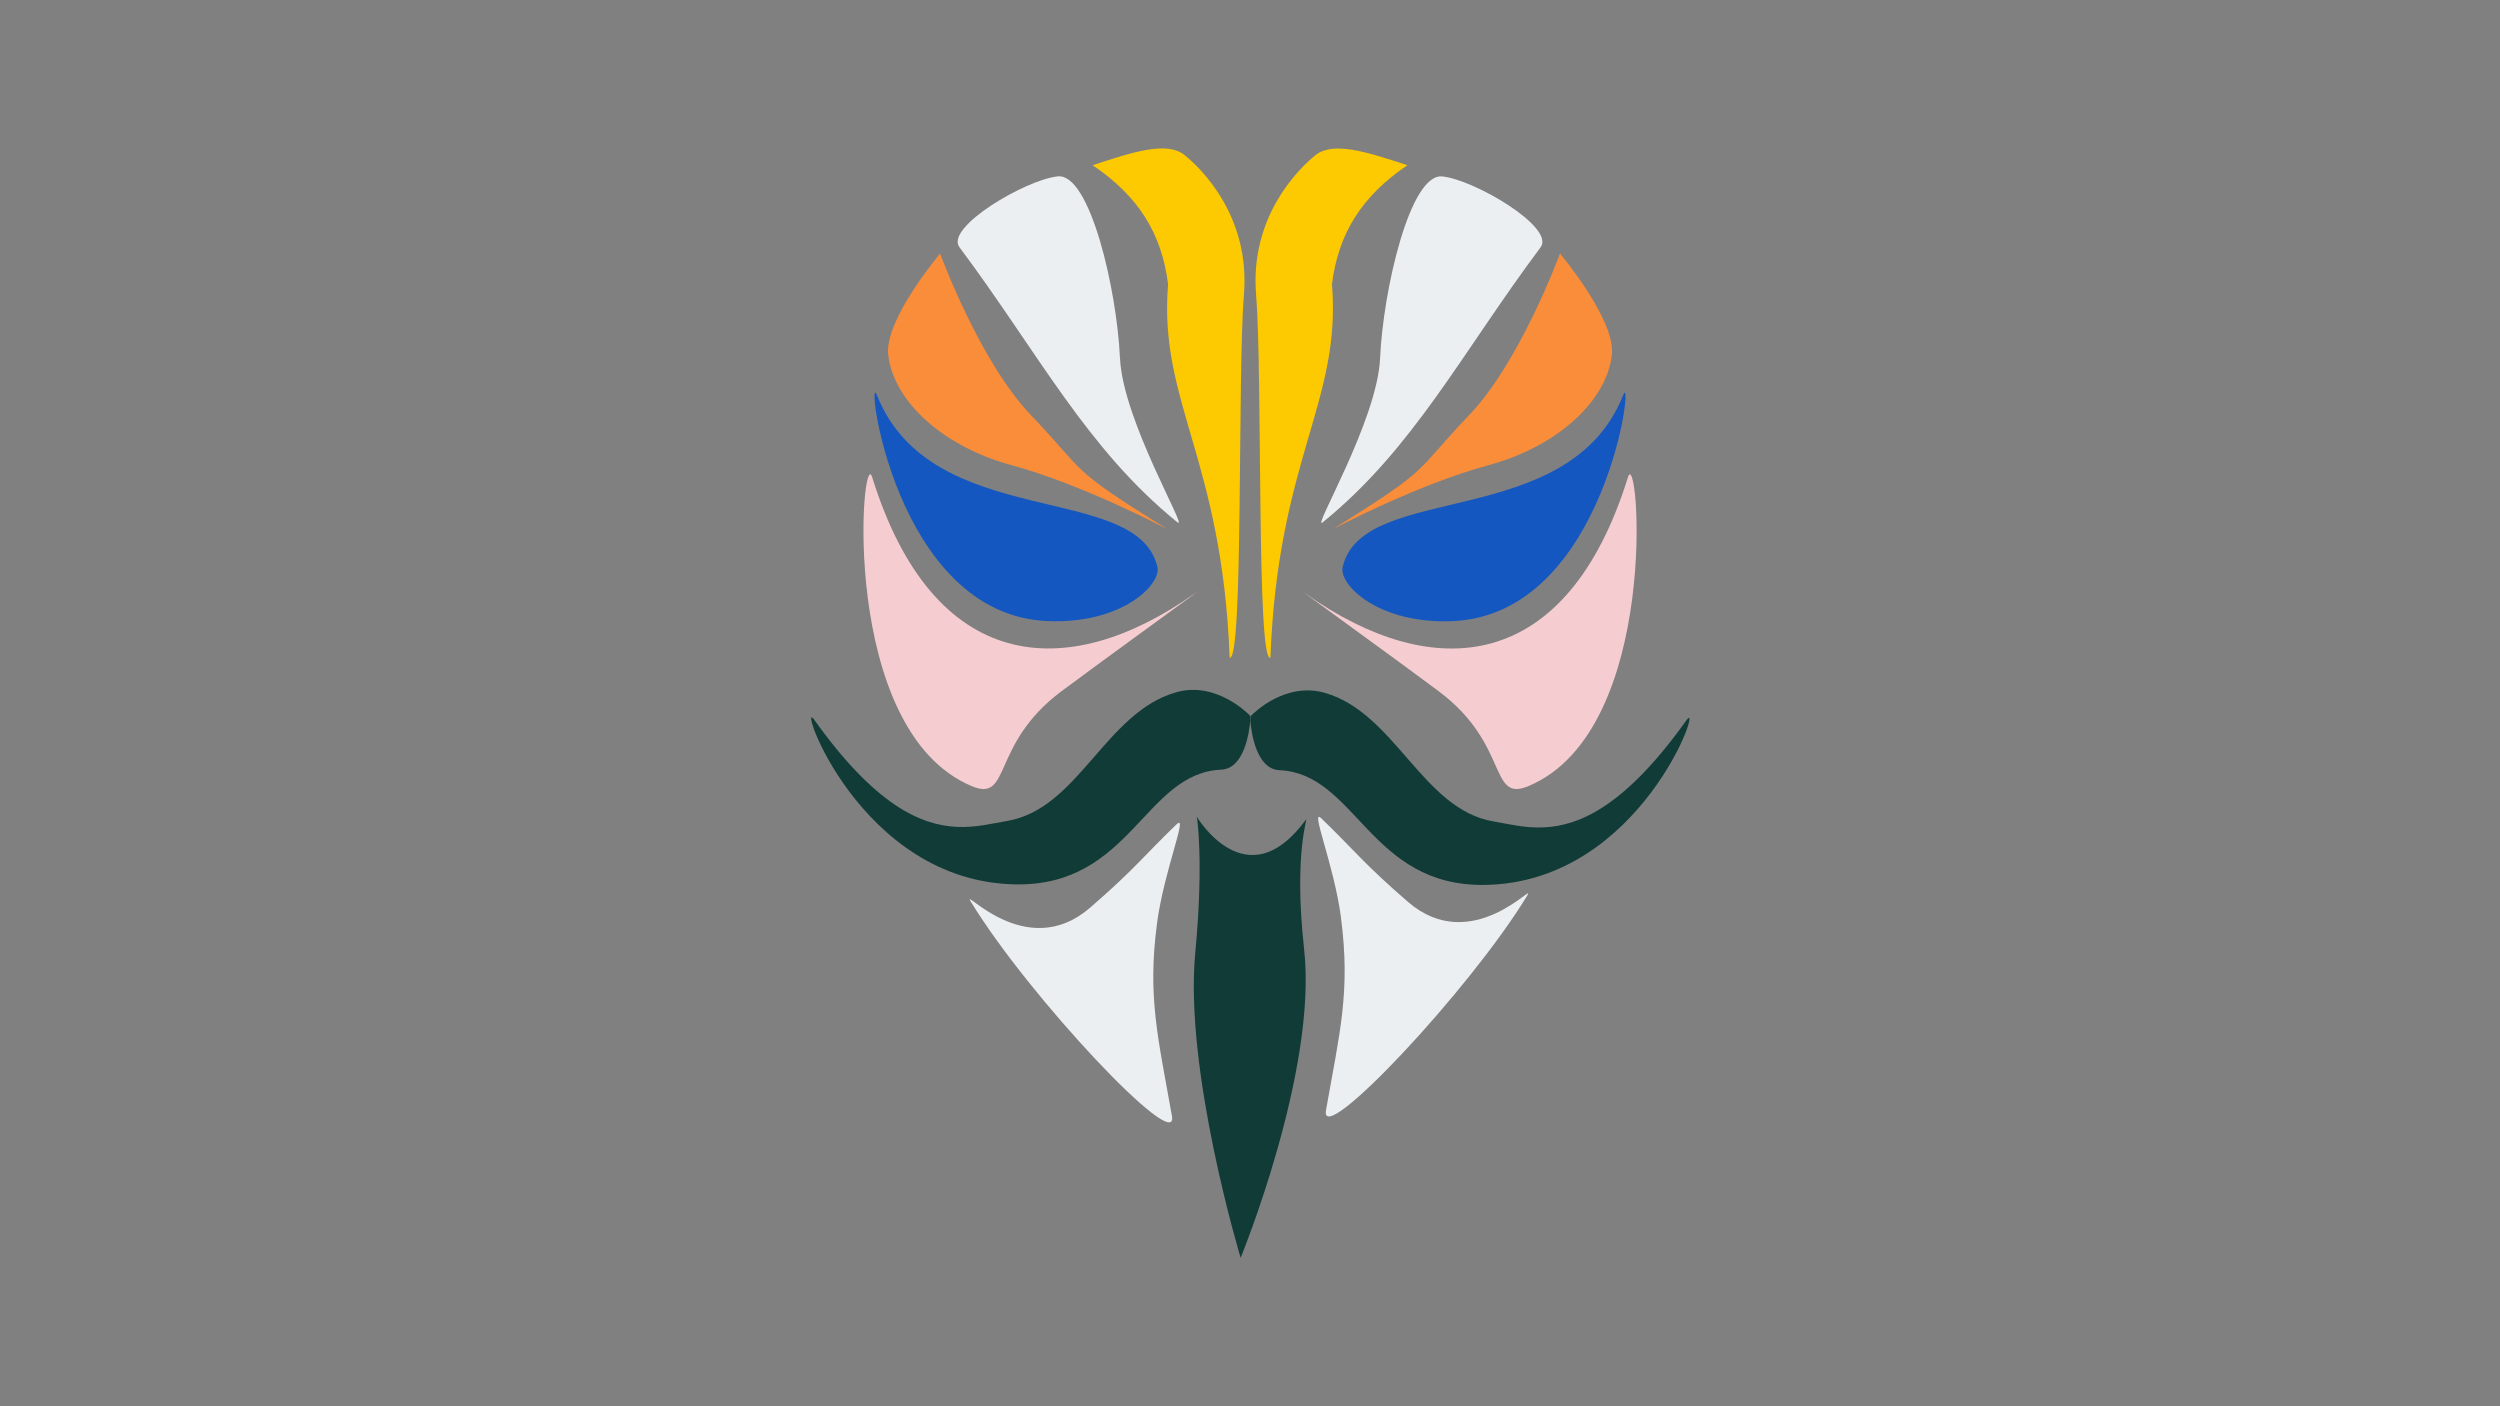 <svg id="Layer_1" data-name="Layer 1" xmlns="http://www.w3.org/2000/svg" viewBox="0 0 3840 2160"><rect x="0" y="0" width="3840" height="2160" fill="#808080" stroke="none"/><defs><style>.cls-1{fill:#f5cdd1;}.cls-2{fill:#113b37;}.cls-3{fill:#1457c0;}.cls-4{fill:#eceff1;}.cls-5{fill:#fa8d3a;}.cls-6{fill:#fdc900;}</style></defs><title>magisk-full-4K-black</title><path class="cls-1" d="M1492.6,1207.5c61,25.56,28.61-64,137.31-145.4,61.21-45.87,242.25-176.51,203.84-149.46v-.14C1637.37,1051,1433.32,1034.19,1339.67,733,1323.06,679.64,1287.13,1121.33,1492.6,1207.5Z"/><path class="cls-2" d="M1250.57,1105.43c-27.69-38.77,68.65,249.49,309.91,253,176.79,2.55,197.38-171,315.23-176.22,35.57-1.56,43.17-57.37,44.73-75.76-.28-3.19-.35-5.47-.35-5.47l.85-.85c-.07-.07-50.76-55-114.81-36.7l-.07.07C1698,1094.31,1656.06,1242.63,1547,1261c-22.58,3.76-47.93,10.5-77.53,9.08C1414,1267.38,1344,1236.5,1250.57,1105.43Z"/><path class="cls-1" d="M2347.57,1207.5c205.41-86,169.48-527.81,152.94-474.41-93.65,301.17-297.7,318.07-494.09,179.48-38.34-27.05,142.64,103.59,203.84,149.46v.07C2319,1143.41,2286.48,1233,2347.57,1207.5Z"/><path class="cls-2" d="M1920.48,1106.42c1.42,17.61,8.74,75,44.8,76.61,117.86,5.25,138.45,178.78,315.24,176.22,241.33-3.48,337.6-291.74,309.91-253-93.5,131.06-163.44,162-218.82,164.58-29.6,1.42-55-5.33-77.53-9.09-109-18.32-151-166.64-259.08-197.45l-.07-.07c-61.13-17.4-109.55,31.24-114,35.85h0C1920.87,1100.1,1920.73,1102.8,1920.48,1106.42Z"/><path class="cls-3" d="M2493.05,607.23c-83.71,210.37-400.5,131.2-430.75,264-6,26.06,53.68,87.54,168.48,82.86C2467.92,944.33,2511.65,560.29,2493.05,607.23Z"/><path class="cls-4" d="M1624.94,270.9c-49.27,4.83-174,78.39-151.22,108.84,120.77,161.6,195,309.28,334.62,422.38,18.74,15.19-83.71-155.7-88-251.84h-.07C1715.61,445,1674.22,266.07,1624.94,270.9Z"/><path class="cls-3" d="M1609.32,954c114.88,4.68,174.45-56.8,168.49-82.86-30.25-132.77-347.12-53.6-430.76-264C1328.48,560.29,1372.19,944.33,1609.32,954Z"/><path class="cls-5" d="M1364.31,545.38c8.66,72.5,85.91,141.08,189.07,169,110.33,29.89,239.26,98.27,239.26,98.27C1637.3,716,1670.17,728.16,1583.84,638,1504.46,555.13,1444,389.42,1444,389.42S1357.92,491.35,1364.31,545.38Z"/><path class="cls-6" d="M1910.65,452.94c9.94-119.35-63.83-192.69-91-214.63s-79-5.11-141.36,15.48c70.64,47.85,106.07,104.8,115.87,182.75-14.84,180.27,83.07,268,94.57,573.46v.07C1910.08,1018.24,1900.78,572.29,1910.65,452.94Z"/><path class="cls-2" d="M2005.57,1259.42c-90.81,124-167.27-4.89-167.27-4.89s11.14,65.39-2.42,209.59c-17,180.76,69.72,467.88,69.72,467.88s118.22-287.69,97.56-473.56C1986.19,1305.64,2010.83,1252.25,2005.57,1259.42Z"/><path class="cls-4" d="M2345.87,1375.5c14.77-24.35-84.77,94.92-183.32,9.72-68.3-59.07-80-77-133.12-128.36-17.89-17.33,19.88,72,30.38,152.72l-.07.07c14.77,113-1.63,174.8-23,295.64C2026,1766.43,2257.19,1521.5,2345.87,1375.5Z"/><path class="cls-5" d="M2256.27,638c-86.26,90.17-53.53,78-208.81,174.66,0,0,128.94-68.45,239.27-98.27,103.09-27.9,180.48-96.48,189.07-169,6.39-54-79.73-156-79.73-156S2335.65,555.11,2256.27,638Z"/><path class="cls-4" d="M1807.48,1266l-.07-.07c-53.1,51.33-64.89,69.29-133.12,128.36-98.48,85.2-198.09-34.08-183.32-9.72,88.68,146,319.92,390.92,309.13,329.79-21.37-120.92-37.77-182.76-23-295.64C1787.67,1338,1825.48,1248.63,1807.48,1266Z"/><path class="cls-6" d="M2020.34,238.5c-27.12,21.93-100.82,95.28-90.95,214.63s.5,565.29,21.94,557.06c11.5-305.44,109.34-393.2,94.57-573.46v-.23c9.87-77.95,45.37-134.9,115.87-182.75C2099.36,233.27,2047.39,216.5,2020.34,238.5Z"/><path class="cls-4" d="M2215.16,271c-49.27-4.82-90.66,174.16-95.35,279.46-4.26,96.13-106.78,267-88,251.83l-.07-.07C2171.32,689,2245.59,541.41,2366.36,379.81,2389.25,349.36,2264.48,275.8,2215.16,271Z"/></svg>